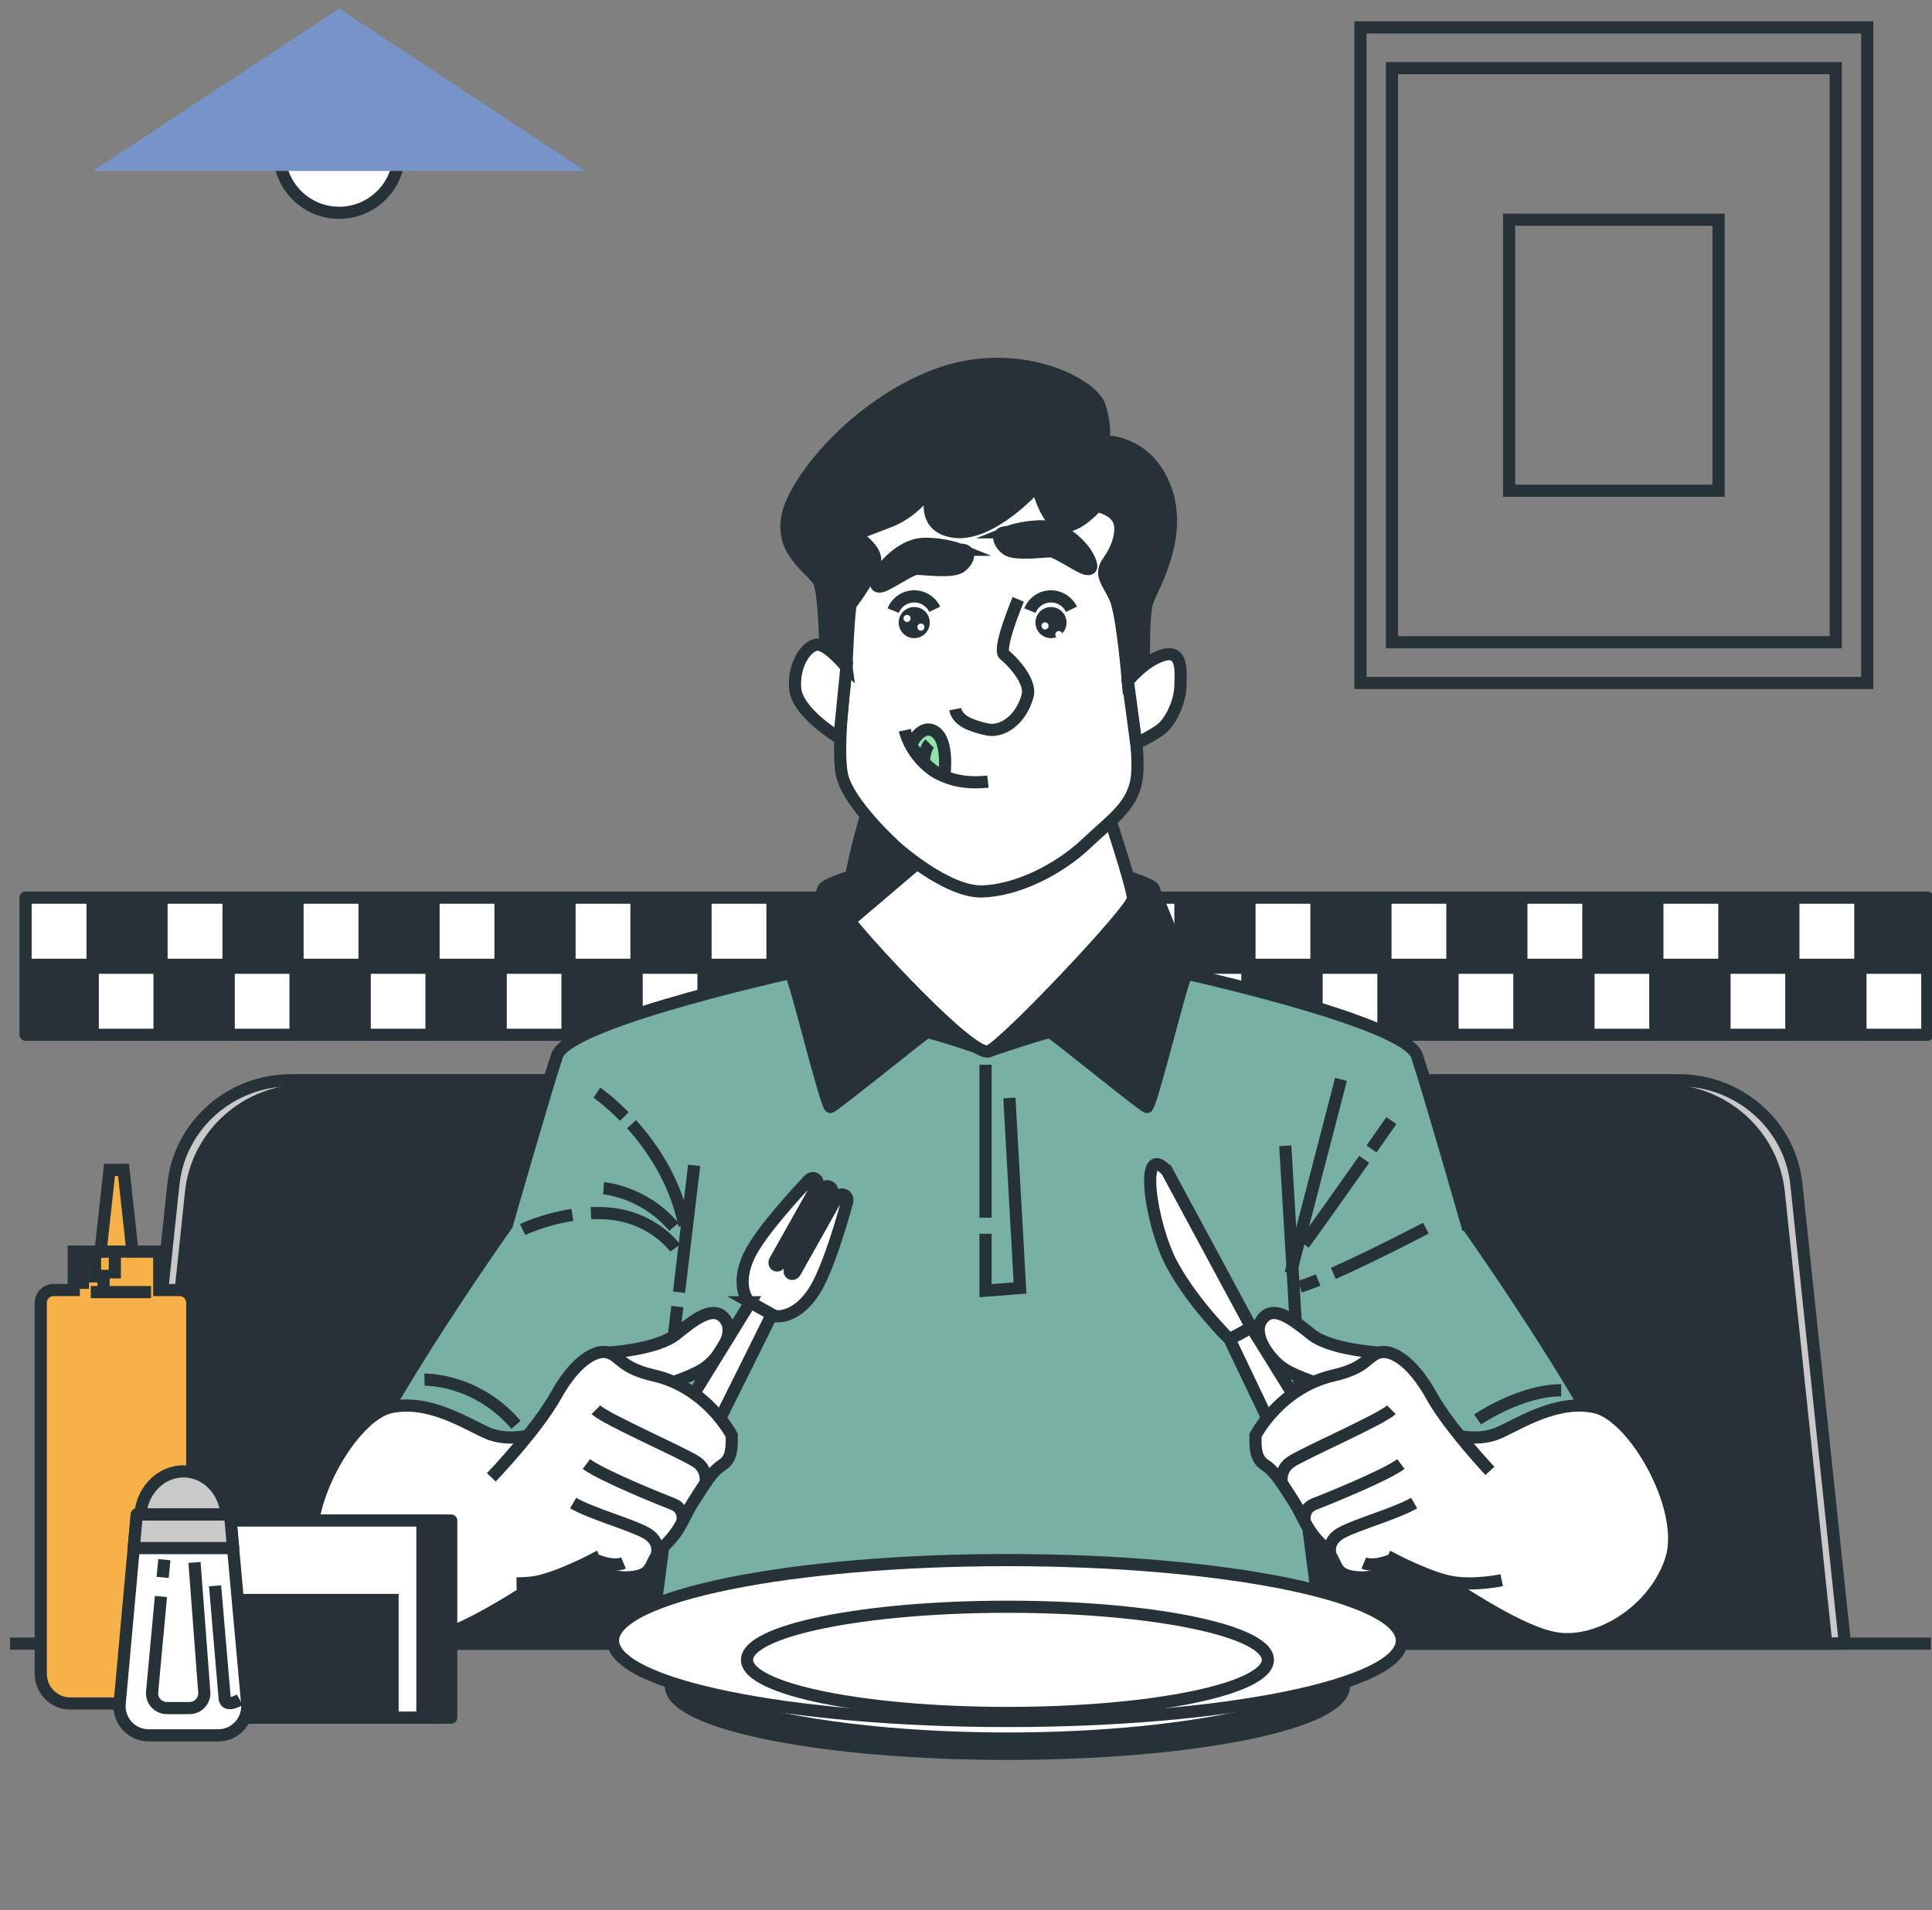 <svg width="178" height="176" viewBox="0 0 178 176" fill="none" xmlns="http://www.w3.org/2000/svg">
<rect x="0" y="0" width="178" height="176" fill="#808080" stroke="none"/>
<g id="Frame" clip-path="url(#clip0_513_3719)">
<g id="Lamp">
<g id="Group">
<path id="Vector" d="M36.698 14.965C37.187 11.95 35.143 9.109 32.134 8.62C29.124 8.13 26.289 10.178 25.8 13.193C25.312 16.208 27.355 19.049 30.365 19.538C33.374 20.027 36.21 17.98 36.698 14.965Z" fill="white" stroke="#263238" stroke-width="1.121" stroke-miterlimit="10"/>
<path id="Vector_2" d="M31.248 0.778L8.562 15.752H53.935L31.248 0.778Z" fill="#7793C7"/>
</g>
</g>
<g id="Tiles">
<g id="Group_2">
<g id="Group_3">
<path id="Vector_3" d="M177.568 82.719H171.398V88.905H177.568V82.719Z" fill="#263238" stroke="#263238" stroke-width="1.121" stroke-linecap="round" stroke-linejoin="round"/>
<path id="Vector_4" d="M177.568 89.173H171.398V95.355H177.568V89.173Z" fill="white" stroke="#263238" stroke-width="1.121" stroke-linecap="round" stroke-linejoin="round"/>
<path id="Vector_5" d="M165.228 95.351H171.398V89.169H165.228V95.351Z" fill="#263238" stroke="#263238" stroke-width="1.121" stroke-linecap="round" stroke-linejoin="round"/>
<path id="Vector_6" d="M165.228 88.904H171.398V82.719H165.228V88.904Z" fill="white" stroke="#263238" stroke-width="1.121" stroke-linecap="round" stroke-linejoin="round"/>
</g>
<g id="Group_4">
<path id="Vector_7" d="M165.041 82.719H158.871V88.905H165.041V82.719Z" fill="#263238" stroke="#263238" stroke-width="1.121" stroke-linecap="round" stroke-linejoin="round"/>
<path id="Vector_8" d="M165.041 89.173H158.871V95.355H165.041V89.173Z" fill="white" stroke="#263238" stroke-width="1.121" stroke-linecap="round" stroke-linejoin="round"/>
<path id="Vector_9" d="M152.697 95.351H158.871V89.169H152.697V95.351Z" fill="#263238" stroke="#263238" stroke-width="1.121" stroke-linecap="round" stroke-linejoin="round"/>
<path id="Vector_10" d="M152.697 88.904H158.871V82.719H152.697V88.904Z" fill="white" stroke="#263238" stroke-width="1.121" stroke-linecap="round" stroke-linejoin="round"/>
</g>
<g id="Group_5">
<path id="Vector_11" d="M152.51 82.719H146.34V88.905H152.51V82.719Z" fill="#263238" stroke="#263238" stroke-width="1.121" stroke-linecap="round" stroke-linejoin="round"/>
<path id="Vector_12" d="M152.51 89.173H146.34V95.355H152.51V89.173Z" fill="white" stroke="#263238" stroke-width="1.121" stroke-linecap="round" stroke-linejoin="round"/>
<path id="Vector_13" d="M140.167 95.351H146.34V89.169H140.167V95.351Z" fill="#263238" stroke="#263238" stroke-width="1.121" stroke-linecap="round" stroke-linejoin="round"/>
<path id="Vector_14" d="M140.167 88.904H146.34V82.719H140.167V88.904Z" fill="white" stroke="#263238" stroke-width="1.121" stroke-linecap="round" stroke-linejoin="round"/>
</g>
<g id="Group_6">
<path id="Vector_15" d="M139.983 82.719H133.813V88.905H139.983V82.719Z" fill="#263238" stroke="#263238" stroke-width="1.121" stroke-linecap="round" stroke-linejoin="round"/>
<path id="Vector_16" d="M139.983 89.173H133.813V95.355H139.983V89.173Z" fill="white" stroke="#263238" stroke-width="1.121" stroke-linecap="round" stroke-linejoin="round"/>
<path id="Vector_17" d="M127.643 95.351H133.813V89.169H127.643V95.351Z" fill="#263238" stroke="#263238" stroke-width="1.121" stroke-linecap="round" stroke-linejoin="round"/>
<path id="Vector_18" d="M127.643 88.904H133.813V82.719H127.643V88.904Z" fill="white" stroke="#263238" stroke-width="1.121" stroke-linecap="round" stroke-linejoin="round"/>
</g>
<g id="Group_7">
<path id="Vector_19" d="M127.459 82.719H121.286V88.905H127.459V82.719Z" fill="#263238" stroke="#263238" stroke-width="1.121" stroke-linecap="round" stroke-linejoin="round"/>
<path id="Vector_20" d="M127.459 89.173H121.286V95.355H127.459V89.173Z" fill="white" stroke="#263238" stroke-width="1.121" stroke-linecap="round" stroke-linejoin="round"/>
<path id="Vector_21" d="M115.116 95.351H121.286V89.169H115.116V95.351Z" fill="#263238" stroke="#263238" stroke-width="1.121" stroke-linecap="round" stroke-linejoin="round"/>
<path id="Vector_22" d="M115.116 88.904H121.286V82.719H115.116V88.904Z" fill="white" stroke="#263238" stroke-width="1.121" stroke-linecap="round" stroke-linejoin="round"/>
</g>
<g id="Group_8">
<path id="Vector_23" d="M114.925 82.719H108.755V88.905H114.925V82.719Z" fill="#263238" stroke="#263238" stroke-width="1.121" stroke-linecap="round" stroke-linejoin="round"/>
<path id="Vector_24" d="M114.925 89.173H108.755V95.355H114.925V89.173Z" fill="white" stroke="#263238" stroke-width="1.121" stroke-linecap="round" stroke-linejoin="round"/>
<path id="Vector_25" d="M102.585 95.351H108.755V89.169H102.585V95.351Z" fill="#263238" stroke="#263238" stroke-width="1.121" stroke-linecap="round" stroke-linejoin="round"/>
<path id="Vector_26" d="M102.585 88.904H108.755V82.719H102.585V88.904Z" fill="white" stroke="#263238" stroke-width="1.121" stroke-linecap="round" stroke-linejoin="round"/>
</g>
<g id="Group_9">
<path id="Vector_27" d="M102.399 82.719H96.229V88.905H102.399V82.719Z" fill="#263238" stroke="#263238" stroke-width="1.121" stroke-linecap="round" stroke-linejoin="round"/>
<path id="Vector_28" d="M102.399 89.173H96.229V95.355H102.399V89.173Z" fill="white" stroke="#263238" stroke-width="1.121" stroke-linecap="round" stroke-linejoin="round"/>
<path id="Vector_29" d="M90.059 95.351H96.229V89.169H90.059V95.351Z" fill="#263238" stroke="#263238" stroke-width="1.121" stroke-linecap="round" stroke-linejoin="round"/>
<path id="Vector_30" d="M90.059 88.904H96.229V82.719H90.059V88.904Z" fill="white" stroke="#263238" stroke-width="1.121" stroke-linecap="round" stroke-linejoin="round"/>
</g>
<g id="Group_10">
<path id="Vector_31" d="M89.868 82.719H83.698V88.905H89.868V82.719Z" fill="#263238" stroke="#263238" stroke-width="1.121" stroke-linecap="round" stroke-linejoin="round"/>
<path id="Vector_32" d="M89.868 89.173H83.698V95.355H89.868V89.173Z" fill="white" stroke="#263238" stroke-width="1.121" stroke-linecap="round" stroke-linejoin="round"/>
<path id="Vector_33" d="M77.524 95.351H83.698V89.169H77.524V95.351Z" fill="#263238" stroke="#263238" stroke-width="1.121" stroke-linecap="round" stroke-linejoin="round"/>
<path id="Vector_34" d="M77.524 88.904H83.698V82.719H77.524V88.904Z" fill="white" stroke="#263238" stroke-width="1.121" stroke-linecap="round" stroke-linejoin="round"/>
</g>
<g id="Group_11">
<path id="Vector_35" d="M77.341 82.719H71.171V88.905H77.341V82.719Z" fill="#263238" stroke="#263238" stroke-width="1.121" stroke-linecap="round" stroke-linejoin="round"/>
<path id="Vector_36" d="M77.341 89.173H71.171V95.355H77.341V89.173Z" fill="white" stroke="#263238" stroke-width="1.121" stroke-linecap="round" stroke-linejoin="round"/>
<path id="Vector_37" d="M65.001 95.351H71.171V89.169H65.001V95.351Z" fill="#263238" stroke="#263238" stroke-width="1.121" stroke-linecap="round" stroke-linejoin="round"/>
<path id="Vector_38" d="M65.001 88.904H71.171V82.719H65.001V88.904Z" fill="white" stroke="#263238" stroke-width="1.121" stroke-linecap="round" stroke-linejoin="round"/>
</g>
<g id="Group_12">
<path id="Vector_39" d="M64.814 82.719H58.64V88.905H64.814V82.719Z" fill="#263238" stroke="#263238" stroke-width="1.121" stroke-linecap="round" stroke-linejoin="round"/>
<path id="Vector_40" d="M64.814 89.173H58.64V95.355H64.814V89.173Z" fill="white" stroke="#263238" stroke-width="1.121" stroke-linecap="round" stroke-linejoin="round"/>
<path id="Vector_41" d="M52.471 95.351H58.64V89.169H52.471V95.351Z" fill="#263238" stroke="#263238" stroke-width="1.121" stroke-linecap="round" stroke-linejoin="round"/>
<path id="Vector_42" d="M52.471 88.904H58.64V82.719H52.471V88.904Z" fill="white" stroke="#263238" stroke-width="1.121" stroke-linecap="round" stroke-linejoin="round"/>
</g>
<g id="Group_13">
<path id="Vector_43" d="M52.287 82.719H46.113V88.905H52.287V82.719Z" fill="#263238" stroke="#263238" stroke-width="1.121" stroke-linecap="round" stroke-linejoin="round"/>
<path id="Vector_44" d="M52.287 89.173H46.113V95.355H52.287V89.173Z" fill="white" stroke="#263238" stroke-width="1.121" stroke-linecap="round" stroke-linejoin="round"/>
<path id="Vector_45" d="M39.943 95.351H46.113V89.169H39.943V95.351Z" fill="#263238" stroke="#263238" stroke-width="1.121" stroke-linecap="round" stroke-linejoin="round"/>
<path id="Vector_46" d="M39.943 88.904H46.113V82.719H39.943V88.904Z" fill="white" stroke="#263238" stroke-width="1.121" stroke-linecap="round" stroke-linejoin="round"/>
</g>
<g id="Group_14">
<path id="Vector_47" d="M39.756 82.719H33.586V88.905H39.756V82.719Z" fill="#263238" stroke="#263238" stroke-width="1.121" stroke-linecap="round" stroke-linejoin="round"/>
<path id="Vector_48" d="M39.756 89.173H33.586V95.355H39.756V89.173Z" fill="white" stroke="#263238" stroke-width="1.121" stroke-linecap="round" stroke-linejoin="round"/>
<path id="Vector_49" d="M27.412 95.351H33.586V89.169H27.412V95.351Z" fill="#263238" stroke="#263238" stroke-width="1.121" stroke-linecap="round" stroke-linejoin="round"/>
<path id="Vector_50" d="M27.412 88.904H33.586V82.719H27.412V88.904Z" fill="white" stroke="#263238" stroke-width="1.121" stroke-linecap="round" stroke-linejoin="round"/>
</g>
<g id="Group_15">
<path id="Vector_51" d="M27.229 82.719H21.056V88.905H27.229V82.719Z" fill="#263238" stroke="#263238" stroke-width="1.121" stroke-linecap="round" stroke-linejoin="round"/>
<path id="Vector_52" d="M27.229 89.173H21.056V95.355H27.229V89.173Z" fill="white" stroke="#263238" stroke-width="1.121" stroke-linecap="round" stroke-linejoin="round"/>
<path id="Vector_53" d="M14.882 95.351H21.056V89.169H14.882V95.351Z" fill="#263238" stroke="#263238" stroke-width="1.121" stroke-linecap="round" stroke-linejoin="round"/>
<path id="Vector_54" d="M14.882 88.904H21.056V82.719H14.882V88.904Z" fill="white" stroke="#263238" stroke-width="1.121" stroke-linecap="round" stroke-linejoin="round"/>
</g>
<g id="Group_16">
<path id="Vector_55" d="M14.699 82.719H8.529V88.905H14.699V82.719Z" fill="#263238" stroke="#263238" stroke-width="1.121" stroke-linecap="round" stroke-linejoin="round"/>
<path id="Vector_56" d="M14.699 89.173H8.529V95.355H14.699V89.173Z" fill="white" stroke="#263238" stroke-width="1.121" stroke-linecap="round" stroke-linejoin="round"/>
<path id="Vector_57" d="M2.355 95.351H8.529V89.169H2.355L2.355 95.351Z" fill="#263238" stroke="#263238" stroke-width="1.121" stroke-linecap="round" stroke-linejoin="round"/>
<path id="Vector_58" d="M2.355 88.904H8.529V82.719H2.355L2.355 88.904Z" fill="white" stroke="#263238" stroke-width="1.121" stroke-linecap="round" stroke-linejoin="round"/>
</g>
</g>
</g>
<g id="Couch">
<g id="Group_17">
<path id="Vector_59" d="M165.507 109.126C164.931 103.68 160.247 99.543 154.654 99.543H26.829C21.239 99.543 16.552 103.68 15.976 109.126L11.502 151.463H169.977L165.503 109.126H165.507Z" fill="#C9C9C9" stroke="#263238" stroke-width="1.121" stroke-linecap="round" stroke-linejoin="round"/>
<path id="Vector_60" d="M163.881 109.865C163.32 104.514 158.735 100.451 153.266 100.451H28.217C22.748 100.451 18.164 104.518 17.602 109.865L13.227 151.462H168.256L163.881 109.865Z" fill="#263238" stroke="#263238" stroke-width="1.121" stroke-miterlimit="10"/>
</g>
</g>
<g id="Picture">
<g id="Group_18">
<path id="Vector_61" d="M172.033 2.525H125.342V62.935H172.033V2.525Z" stroke="#263238" stroke-width="1.121" stroke-miterlimit="10"/>
<path id="Vector_62" d="M169.133 6.28H128.245V59.181H169.133V6.28Z" stroke="#263238" stroke-width="1.121" stroke-miterlimit="10"/>
<path id="Vector_63" d="M158.335 20.246H139.036V45.218H158.335V20.246Z" stroke="#263238" stroke-width="1.121" stroke-miterlimit="10"/>
</g>
</g>
<g id="Table">
<path id="Vector_64" d="M0.927 151.463H177.898" stroke="#263238" stroke-width="1.121" stroke-miterlimit="10"/>
</g>
<g id="Character">
<g id="Group_19">
<g id="Group_20">
<path id="Vector_65" d="M135.164 112.869C135.164 112.869 131.64 100.572 130.546 97.285C129.453 93.997 107.214 89.25 107.214 89.25L90.932 86.084L74.65 89.25C74.65 89.25 52.411 93.997 51.318 97.285C50.224 100.572 46.7 112.869 46.7 112.869C46.7 112.869 31.876 133.811 31.633 139.165C31.391 144.523 44.638 142.938 48.282 142.332C51.927 141.721 61.404 140.21 61.404 140.21L59.947 151.462H121.921L120.464 140.21C120.464 140.21 129.941 141.721 133.585 142.332C137.23 142.942 150.476 144.523 150.234 139.165C149.992 133.808 135.167 112.869 135.167 112.869H135.164Z" fill="#78B0A3" stroke="#263238" stroke-width="1.121" stroke-miterlimit="10"/>
<g id="Group_21">
<path id="Vector_66" d="M62.406 120.404L61.767 125.773" stroke="#263238" stroke-width="1.121" stroke-miterlimit="10"/>
<path id="Vector_67" d="M63.955 107.39L62.563 119.077" stroke="#263238" stroke-width="1.121" stroke-miterlimit="10"/>
<path id="Vector_68" d="M118.416 105.588L119.884 130.439" stroke="#263238" stroke-width="1.121" stroke-miterlimit="10"/>
<path id="Vector_69" d="M123.547 99.466L118.904 117.341" stroke="#263238" stroke-width="1.121" stroke-miterlimit="10"/>
<path id="Vector_70" d="M125.687 106.831C123.969 109.269 121.723 112.447 120.126 114.646" stroke="#263238" stroke-width="1.121" stroke-miterlimit="10"/>
<path id="Vector_71" d="M128.193 103.261C128.193 103.261 127.448 104.331 126.362 105.875" stroke="#263238" stroke-width="1.121" stroke-miterlimit="10"/>
<path id="Vector_72" d="M121.443 117.947C120.783 118.219 120.207 118.433 119.762 118.561" stroke="#263238" stroke-width="1.121" stroke-miterlimit="10"/>
<path id="Vector_73" d="M131.368 113.178C131.368 113.178 126.516 115.712 122.842 117.348" stroke="#263238" stroke-width="1.121" stroke-miterlimit="10"/>
<path id="Vector_74" d="M136.136 130.807C136.136 130.807 140.045 128.115 143.833 128.115" stroke="#263238" stroke-width="1.121" stroke-miterlimit="10"/>
<path id="Vector_75" d="M57.52 102.889C56.107 101.447 54.995 100.69 54.995 100.69" stroke="#263238" stroke-width="1.121" stroke-miterlimit="10"/>
<path id="Vector_76" d="M63.059 112.931C62.229 108.835 60.064 105.676 58.185 103.595" stroke="#263238" stroke-width="1.121" stroke-miterlimit="10"/>
<path id="Vector_77" d="M55.608 109.504C55.608 109.504 59.275 109.751 62.086 113.053" stroke="#263238" stroke-width="1.121" stroke-miterlimit="10"/>
<path id="Vector_78" d="M54.448 111.792C54.984 111.77 55.538 111.781 56.096 111.828C60.251 112.196 62.207 115.013 62.207 115.013" stroke="#263238" stroke-width="1.121" stroke-miterlimit="10"/>
<path id="Vector_79" d="M48.154 113.3C48.154 113.3 50.102 112.355 52.738 111.957" stroke="#263238" stroke-width="1.121" stroke-miterlimit="10"/>
<path id="Vector_80" d="M39.11 127.133C39.11 127.133 43.874 127.012 47.541 131.296" stroke="#263238" stroke-width="1.121" stroke-miterlimit="10"/>
<path id="Vector_81" d="M90.799 113.693V118.933L93.978 118.687L92.998 101.179" stroke="#263238" stroke-width="1.121" stroke-miterlimit="10"/>
<path id="Vector_82" d="M90.799 98.12V112.211" stroke="#263238" stroke-width="1.121" stroke-miterlimit="10"/>
</g>
</g>
<path id="Vector_83" d="M133.332 132.032C133.332 132.032 135.898 133.01 138.097 132.032C140.035 131.168 143.452 128.925 146.946 129.671C150.561 130.44 155.439 139.037 153.982 143.663C152.525 148.289 147.43 151.584 143.422 150.977C139.414 150.371 131.879 144.766 130.785 144.281C129.691 143.796 132.239 132.278 133.332 132.032Z" fill="white" stroke="#263238" stroke-width="1.121" stroke-miterlimit="10"/>
<g id="Group_22">
<path id="Vector_84" d="M127.052 124.644C127.052 124.644 122.586 124.38 120.835 122.978C119.084 121.574 117.333 120.173 116.28 121.574C115.23 122.978 117.069 125.347 118.295 126.137C119.521 126.928 122.149 127.715 122.149 127.715L127.842 126.663C127.842 126.663 128.018 124.909 127.052 124.644Z" fill="white" stroke="#263238" stroke-width="1.121" stroke-miterlimit="10"/>
<g id="Group_23">
<path id="Vector_85" d="M107.511 107.894L115.289 122.331L113.285 123.416C113.285 123.416 109.93 120.147 107.974 116.517C106.018 112.888 104.872 105.033 107.508 107.894H107.511Z" fill="white" stroke="#263238" stroke-width="1.121" stroke-miterlimit="10"/>
<path id="Vector_86" d="M113.285 123.412C113.285 123.412 120.75 139.114 120.996 139.383C121.239 139.651 122.872 140.464 123.679 139.927C124.487 139.39 124.527 138.173 124.549 137.662C124.571 137.151 115.293 122.327 115.293 122.327L113.289 123.412H113.285Z" fill="white" stroke="#263238" stroke-width="1.121" stroke-miterlimit="10"/>
</g>
<g id="Vector_87">
<path d="M137.267 135.544C136.067 134.238 133.226 131.046 131.868 128.594C130.117 125.435 128.19 124.295 127.052 124.644C125.914 124.994 125.914 126.049 122.85 126.751C117.909 127.884 115.67 132.278 115.67 132.278C115.67 133.157 115.582 134.385 116.548 135C117.509 135.614 118.21 136.842 119.176 138.335C120.137 139.828 120.313 140.968 121.892 142.457C123.466 143.95 122.593 145.178 125.133 145.351C127.672 145.528 128.373 143.685 128.373 143.685C128.373 143.685 131.703 145.439 133.802 145.792C135.905 146.142 138.357 145.616 138.357 145.616" fill="white"/>
<path d="M137.267 135.544C136.067 134.238 133.226 131.046 131.868 128.594C130.117 125.435 128.19 124.295 127.052 124.644C125.914 124.994 125.914 126.049 122.85 126.751C117.909 127.884 115.67 132.278 115.67 132.278C115.67 133.157 115.582 134.385 116.548 135C117.509 135.614 118.21 136.842 119.176 138.335C120.137 139.828 120.313 140.968 121.892 142.457C123.466 143.95 122.593 145.178 125.133 145.351C127.672 145.528 128.373 143.685 128.373 143.685C128.373 143.685 131.703 145.439 133.802 145.792C135.905 146.142 138.357 145.616 138.357 145.616" stroke="#263238" stroke-width="1.121" stroke-miterlimit="10"/>
</g>
<path id="Vector_88" d="M118.118 136.838C118.118 136.838 117.77 135.521 118.908 134.731C120.045 133.94 127.313 130.781 128.19 129.906" stroke="#263238" stroke-width="1.121" stroke-miterlimit="10"/>
<path id="Vector_89" d="M120.222 140.173C120.222 140.173 119.958 139.033 121.099 138.596C122.237 138.158 127.665 135.963 129.067 134.911" stroke="#263238" stroke-width="1.121" stroke-miterlimit="10"/>
<path id="Vector_90" d="M122.585 143.244C122.585 143.244 122.148 142.016 123.635 141.225C125.125 140.434 128.626 139.471 130.289 138.504" stroke="#263238" stroke-width="1.121" stroke-miterlimit="10"/>
<path id="Vector_91" d="M128.366 143.682C128.366 143.682 126.704 144.472 125.65 144.031" stroke="#263238" stroke-width="1.121" stroke-miterlimit="10"/>
</g>
<path id="Vector_92" d="M49.619 132.032C49.619 132.032 47.053 133.01 44.855 132.032C42.917 131.168 39.499 128.925 36.005 129.671C32.39 130.44 27.512 139.037 28.969 143.663C30.426 148.289 35.521 151.584 39.529 150.977C43.541 150.367 51.072 144.766 52.166 144.281C53.26 143.796 50.712 132.278 49.619 132.032Z" fill="white" stroke="#263238" stroke-width="1.121" stroke-miterlimit="10"/>
<g id="Group_24">
<path id="Vector_93" d="M56.041 124.644C56.041 124.644 60.508 124.38 62.259 122.979C64.01 121.574 65.761 120.173 66.814 121.574C67.867 122.975 66.025 125.347 64.799 126.137C63.573 126.928 60.945 127.715 60.945 127.715L55.252 126.663C55.252 126.663 55.076 124.909 56.041 124.644Z" fill="white" stroke="#263238" stroke-width="1.121" stroke-miterlimit="10"/>
<path id="Vector_94" d="M77.844 110.156L77.785 110.122C77.558 109.994 77.253 110.1 77.106 110.361L73.249 117.231C73.168 117.374 72.999 117.437 72.871 117.363C72.746 117.293 72.709 117.117 72.79 116.973L76.614 110.167C76.779 109.872 76.706 109.516 76.449 109.369C76.192 109.221 75.847 109.347 75.682 109.641L71.858 116.451C71.777 116.594 71.608 116.657 71.479 116.583C71.355 116.514 71.318 116.337 71.399 116.194L75.256 109.324C75.403 109.063 75.337 108.747 75.109 108.618C74.926 108.515 74.687 108.56 74.522 108.736C73.505 109.806 70 113.583 68.991 115.76C67.809 118.315 68.822 119.694 68.822 119.694L69.751 121.368L71.663 121.294C71.663 121.294 73.362 121.445 74.93 119.11C76.266 117.117 77.668 112.156 78.053 110.729C78.115 110.498 78.031 110.27 77.847 110.163L77.844 110.156Z" fill="white" stroke="#263238" stroke-width="1.121" stroke-miterlimit="10"/>
<path id="Vector_95" d="M69.13 120.007C69.13 120.007 58.145 137.772 58.049 138.121C57.954 138.471 58.141 140.287 59.022 140.684C59.903 141.081 60.952 140.464 61.397 140.21C61.841 139.956 71.112 121.125 71.112 121.125L69.126 120.007H69.13Z" fill="white" stroke="#263238" stroke-width="1.121" stroke-miterlimit="10"/>
<g id="Vector_96">
<path d="M45.269 136.136C45.269 136.136 49.472 131.749 51.222 128.59C52.973 125.431 54.9 124.291 56.038 124.64C57.176 124.99 57.176 126.045 60.24 126.748C65.181 127.88 67.42 132.275 67.42 132.275C67.42 133.153 67.508 134.382 66.543 134.996C65.581 135.61 64.88 136.838 63.914 138.331C62.949 139.824 62.777 140.964 61.199 142.453C59.624 143.946 60.497 145.174 57.958 145.347C55.418 145.524 54.717 143.681 54.717 143.681C54.717 143.681 51.388 145.436 49.288 145.789C48.778 145.873 48.187 145.91 47.589 145.91" fill="white"/>
<path d="M45.269 136.136C45.269 136.136 49.472 131.749 51.222 128.59C52.973 125.431 54.9 124.291 56.038 124.64C57.176 124.99 57.176 126.045 60.24 126.748C65.181 127.88 67.42 132.275 67.42 132.275C67.42 133.153 67.508 134.382 66.543 134.996C65.581 135.61 64.88 136.838 63.914 138.331C62.949 139.824 62.777 140.964 61.199 142.453C59.624 143.946 60.497 145.174 57.958 145.347C55.418 145.524 54.717 143.681 54.717 143.681C54.717 143.681 51.388 145.436 49.288 145.789C48.778 145.873 48.187 145.91 47.589 145.91" stroke="#263238" stroke-width="1.121" stroke-miterlimit="10"/>
</g>
<path id="Vector_97" d="M64.975 136.838C64.975 136.838 65.324 135.521 64.186 134.731C63.048 133.94 55.781 130.781 54.904 129.906" stroke="#263238" stroke-width="1.121" stroke-miterlimit="10"/>
<path id="Vector_98" d="M62.872 140.173C62.872 140.173 63.136 139.033 61.995 138.596C60.857 138.158 55.429 135.963 54.027 134.911" stroke="#263238" stroke-width="1.121" stroke-miterlimit="10"/>
<path id="Vector_99" d="M60.508 143.244C60.508 143.244 60.945 142.016 59.459 141.225C57.972 140.435 54.467 139.471 52.804 138.504" stroke="#263238" stroke-width="1.121" stroke-miterlimit="10"/>
<path id="Vector_100" d="M54.727 143.682C54.727 143.682 56.39 144.472 57.444 144.031" stroke="#263238" stroke-width="1.121" stroke-miterlimit="10"/>
</g>
<path id="Vector_101" d="M106.308 81.895C106.216 81.436 102.457 80.332 102.457 80.332L91.087 79.045L79.716 80.332C79.716 80.332 75.957 81.436 75.865 81.895C75.774 82.355 72.566 89.614 72.933 89.978C73.3 90.346 76.141 102.106 76.508 102.014C76.875 101.922 85.126 95.214 85.401 95.122C85.676 95.031 91.087 96.869 91.087 96.869C91.087 96.869 96.497 95.031 96.772 95.122C97.047 95.214 105.298 101.922 105.665 102.014C106.032 102.106 108.873 90.346 109.24 89.978C109.607 89.61 106.399 82.351 106.308 81.895Z" fill="#263238" stroke="#263238" stroke-width="1.121" stroke-miterlimit="10"/>
<g id="Group_25">
<path id="Vector_102" d="M80.086 74.18C80.086 74.18 77.246 83.366 78.343 84.929C79.444 86.492 89.53 97.516 91.09 96.873C92.65 96.229 104.384 83.826 104.384 82.818C104.384 81.811 101.998 74.644 101.998 74.644L80.083 74.184L80.086 74.18Z" fill="white" stroke="#263238" stroke-width="1.121" stroke-miterlimit="10"/>
<path id="Vector_103" d="M78.299 84.848L85.222 78.957L83.185 74.247L80.087 74.18C80.087 74.18 77.331 83.087 78.299 84.848Z" fill="#263238" stroke="#263238" stroke-width="1.121" stroke-miterlimit="10"/>
</g>
<g id="Group_26">
<path id="Vector_104" d="M77.983 61.475C77.983 61.475 77.051 68.58 77.554 71.309C78.057 74.037 82.641 78.126 82.641 78.126C82.641 78.126 87.225 82.215 90.448 82.146C93.67 82.072 97.539 80.138 100.046 77.766C102.553 75.398 104.56 74.177 104.773 71.309C104.986 68.44 103.914 62.77 103.914 62.77C103.914 62.77 104.56 56.096 104.56 52.293C104.56 48.491 104.847 46.84 100.479 44.185C96.108 41.53 88.157 42.39 83.933 43.468C79.708 44.545 76.269 48.421 76.555 50.859C76.842 53.301 77.987 61.479 77.987 61.479L77.983 61.475Z" fill="white" stroke="#263238" stroke-width="1.121" stroke-miterlimit="10"/>
<path id="Vector_105" d="M86.15 44.394C86.15 44.394 84.575 47.049 81.925 48.053C79.275 49.057 78.772 49.274 78.772 49.274C78.772 49.274 80.563 50.421 80.633 51.499C80.706 52.576 78.629 55.375 78.412 55.661C78.196 55.948 77.983 61.475 77.983 61.475C77.41 61.402 76.049 60.041 76.049 60.041C76.049 60.041 75.975 54.801 75.476 53.654C74.973 52.506 71.894 50.999 72.54 47.627C73.186 44.255 78.842 37.363 86.223 34.565C93.6 31.766 100.692 35.282 101.338 37.507C101.984 39.731 101.624 40.665 101.624 40.665C101.624 40.665 105.636 40.449 107.353 44.971C109.071 49.495 106.135 54.157 105.705 55.448C105.276 56.739 105.419 61.262 105.419 61.262L103.914 62.77C103.914 62.77 103.411 56.669 102.769 55.161C102.123 53.654 101.194 53.006 102.123 51.716C103.055 50.425 103.554 48.7 102.982 47.77C102.409 46.836 101.048 46.623 101.048 46.623C101.048 46.623 99.33 48.63 97.895 48.487C96.463 48.344 95.531 44.755 95.531 44.755C95.531 44.755 91.306 49.565 87.794 48.987C84.285 48.413 86.146 44.394 86.146 44.394H86.15Z" fill="#263238" stroke="#263238" stroke-width="1.121" stroke-miterlimit="10"/>
<path id="Vector_106" d="M93.814 55.232C93.814 55.232 91.879 59.825 92.525 60.328C93.171 60.832 95.058 62.759 94.672 64.131C94.023 66.462 92.235 67.503 90.947 67.216C89.659 66.929 88.224 66.499 88.011 65.352" stroke="#263238" stroke-width="1.121" stroke-miterlimit="10"/>
<g id="Group_27">
<path id="Vector_107" d="M83.356 67.289C83.356 67.289 84.575 72.743 91.02 72.025" stroke="#263238" stroke-width="1.121" stroke-miterlimit="10"/>
<path id="Vector_108" d="M83.929 68.654C83.929 68.654 84.862 66.572 86.15 67.433C87.438 68.293 87.009 71.452 87.009 71.452C87.009 71.452 85.72 71.452 83.929 68.654Z" fill="#92E3A9" stroke="#263238" stroke-width="1.121" stroke-miterlimit="10"/>
<path id="Vector_109" d="M85.118 70.161C85.118 70.161 85.173 69.003 85.654 68.521" stroke="#263238" stroke-width="1.121" stroke-miterlimit="10"/>
</g>
<path id="Vector_110" d="M82.292 56.269C82.6 55.5 83.353 54.956 84.234 54.956C85.063 54.956 85.783 55.441 86.12 56.144" stroke="#263238" stroke-width="1.121" stroke-miterlimit="10"/>
<path id="Vector_111" d="M85.662 57.372C85.662 58.162 85.023 58.806 84.23 58.806C83.437 58.806 82.799 58.166 82.799 57.372C82.799 56.577 83.437 55.938 84.23 55.938C85.023 55.938 85.662 56.577 85.662 57.372Z" fill="#263238"/>
<g id="Group_28">
<path id="Vector_112" d="M83.57 57.313C83.75 57.313 83.896 57.167 83.896 56.986C83.896 56.805 83.75 56.659 83.57 56.659C83.389 56.659 83.243 56.805 83.243 56.986C83.243 57.167 83.389 57.313 83.57 57.313Z" fill="white"/>
<path id="Vector_113" d="M84.843 58.115C85.024 58.115 85.17 57.968 85.17 57.787C85.17 57.607 85.024 57.46 84.843 57.46C84.663 57.46 84.517 57.607 84.517 57.787C84.517 57.968 84.663 58.115 84.843 58.115Z" fill="white"/>
</g>
<path id="Vector_114" d="M94.889 56.269C95.198 55.5 95.95 54.956 96.831 54.956C97.66 54.956 98.38 55.441 98.717 56.144" stroke="#263238" stroke-width="1.121" stroke-miterlimit="10"/>
<path id="Vector_115" d="M98.262 57.372C98.262 58.162 97.623 58.806 96.831 58.806C96.038 58.806 95.399 58.166 95.399 57.372C95.399 56.577 96.038 55.938 96.831 55.938C97.623 55.938 98.262 56.577 98.262 57.372Z" fill="#263238"/>
<g id="Group_29">
<path id="Vector_116" d="M96.283 58.001C96.464 58.001 96.61 57.854 96.61 57.673C96.61 57.493 96.464 57.346 96.283 57.346C96.103 57.346 95.957 57.493 95.957 57.673C95.957 57.854 96.103 58.001 96.283 58.001Z" fill="white"/>
<path id="Vector_117" d="M97.553 58.802C97.734 58.802 97.88 58.656 97.88 58.475C97.88 58.294 97.734 58.148 97.553 58.148C97.373 58.148 97.227 58.294 97.227 58.475C97.227 58.656 97.373 58.802 97.553 58.802Z" fill="white"/>
</g>
<path id="Vector_118" d="M88.473 50.66C88.473 50.66 87.119 50.109 85.21 50.109C83.302 50.109 81.547 51.918 81.044 52.874C80.542 53.83 80.644 54.132 81.195 54.033C81.746 53.933 83.856 52.473 84.406 52.422C84.957 52.37 87.721 52.823 88.521 52.22C89.325 51.617 89.523 50.609 88.47 50.66H88.473Z" fill="#263238" stroke="#263238" stroke-width="1.121" stroke-miterlimit="10"/>
<path id="Vector_119" d="M92.786 49.05C92.786 49.05 94.14 48.498 96.049 48.498C97.957 48.498 99.712 50.308 100.215 51.264C100.717 52.22 100.615 52.521 100.064 52.422C99.513 52.323 97.403 50.863 96.853 50.811C96.302 50.76 93.538 51.212 92.738 50.609C91.934 50.006 91.736 48.998 92.789 49.05H92.786Z" fill="#263238" stroke="#263238" stroke-width="1.121" stroke-miterlimit="10"/>
<path id="Vector_120" d="M77.983 61.475C77.983 61.475 76.177 59.258 75.223 59.409C74.269 59.559 73.065 61.269 73.267 63.483C73.469 65.697 77.334 68.01 77.334 68.01L77.987 61.475H77.983Z" fill="white" stroke="#263238" stroke-width="1.121" stroke-miterlimit="10"/>
<path id="Vector_121" d="M103.914 62.766C103.914 62.766 105.438 60.865 107.196 60.365C108.954 59.861 108.803 61.773 108.752 63.281C108.7 64.789 107.798 66.602 106.895 67.252C105.992 67.903 104.685 68.51 104.685 68.51L103.914 62.766Z" fill="white" stroke="#263238" stroke-width="1.121" stroke-miterlimit="10"/>
</g>
</g>
</g>
<g id="Ketchup">
<g id="Group_30">
<g id="Group_31">
<path id="Vector_122" d="M14.673 118.874V115.337H12.207L11.381 107.802H10.089L9.263 115.337H6.796V118.874H4.939C4.286 118.874 3.757 119.404 3.757 120.059V154.246C3.757 155.758 4.98 156.979 6.484 156.979H14.989C16.497 156.979 17.716 155.754 17.716 154.246V120.059C17.716 119.404 17.187 118.874 16.534 118.874H14.677H14.673Z" fill="#F7B149" stroke="#263238" stroke-width="1.121" stroke-miterlimit="10"/>
<path id="Vector_123" d="M7.637 115.554V118.772" stroke="#263238" stroke-width="1.121" stroke-miterlimit="10"/>
<path id="Vector_124" d="M8.367 119.066H13.917" stroke="#263238" stroke-width="1.121" stroke-miterlimit="10"/>
<path id="Vector_125" d="M9.263 115.333H12.207" stroke="#263238" stroke-width="1.121" stroke-miterlimit="10"/>
<path id="Vector_126" d="M8.752 115.388V118.179" stroke="#263238" stroke-width="1.121" stroke-miterlimit="10"/>
<path id="Vector_127" d="M9.542 117.014V119.014" stroke="#263238" stroke-width="1.121" stroke-miterlimit="10"/>
<path id="Vector_128" d="M10.581 115.348V117.805" stroke="#263238" stroke-width="1.121" stroke-miterlimit="10"/>
</g>
<g id="Group_32">
<path id="Vector_129" d="M41.573 140.118H19.176V158.28H41.573V140.118Z" fill="white" stroke="#263238" stroke-width="1.121" stroke-linecap="round" stroke-linejoin="round"/>
<path id="Vector_130" d="M40.689 140.118H18.292V158.28H40.689V140.118Z" fill="white" stroke="#263238" stroke-width="1.121" stroke-linecap="round" stroke-linejoin="round"/>
<path id="Vector_131" d="M39.804 140.118H17.408V158.28H39.804V140.118Z" fill="white" stroke="#263238" stroke-width="1.121" stroke-linecap="round" stroke-linejoin="round"/>
<path id="Vector_132" d="M38.919 140.118H16.523V158.28H38.919V140.118Z" fill="white" stroke="#263238" stroke-width="1.121" stroke-linecap="round" stroke-linejoin="round"/>
<path id="Vector_133" d="M36.728 146.877H19.977V158.284H36.728V146.877Z" fill="#263238"/>
</g>
<g id="Group_33">
<path id="Vector_134" d="M16.901 144.251C19.101 144.251 20.883 142.312 20.883 139.919C20.883 137.527 19.101 135.588 16.901 135.588C14.702 135.588 12.919 137.527 12.919 139.919C12.919 142.312 14.702 144.251 16.901 144.251Z" fill="#C9C9C9" stroke="#263238" stroke-width="1.121" stroke-linecap="round" stroke-linejoin="round"/>
<path id="Vector_135" d="M21.199 139.563H12.603L11.025 156.982C10.882 158.556 12.118 159.913 13.697 159.913H20.102C21.68 159.913 22.917 158.556 22.774 156.982L21.195 139.563H21.199Z" fill="white" stroke="#263238" stroke-width="1.121" stroke-linecap="round" stroke-linejoin="round"/>
<path id="Vector_136" d="M14.827 147.116L14.016 155.908C13.942 156.706 14.57 157.398 15.37 157.398H17.462C18.255 157.398 18.879 156.721 18.82 155.93L17.921 143.979" stroke="#263238" stroke-width="1.121" stroke-miterlimit="10"/>
<path id="Vector_137" d="M15.139 143.725L14.988 145.358" stroke="#263238" stroke-width="1.121" stroke-miterlimit="10"/>
<path id="Vector_138" d="M19.815 146.131L20.7 156.512C20.7 156.512 20.7 157.398 22.091 156.637" stroke="#263238" stroke-width="1.121" stroke-miterlimit="10"/>
<path id="Vector_139" d="M21.478 142.655L21.199 139.563H12.603L12.32 142.655H21.478Z" fill="#C9C9C9" stroke="#263238" stroke-width="1.121" stroke-linecap="round" stroke-linejoin="round"/>
</g>
</g>
</g>
<g id="Dish">
<g id="Group_34">
<path id="Vector_140" d="M92.819 161.616C109.944 161.616 123.826 158.814 123.826 155.357C123.826 151.9 109.944 149.098 92.819 149.098C75.694 149.098 61.812 151.9 61.812 155.357C61.812 158.814 75.694 161.616 92.819 161.616Z" fill="#263238" stroke="#263238" stroke-width="1.121" stroke-miterlimit="10"/>
<g id="Group_35">
<path id="Vector_141" d="M92.819 160.207C110.268 160.207 124.414 156.888 124.414 152.794C124.414 148.699 110.268 145.38 92.819 145.38C75.37 145.38 61.224 148.699 61.224 152.794C61.224 156.888 75.37 160.207 92.819 160.207Z" fill="white" stroke="#263238" stroke-width="1.121" stroke-miterlimit="10"/>
<path id="Vector_142" d="M92.819 158.589C112.889 158.589 129.159 155.27 129.159 151.176C129.159 147.082 112.889 143.762 92.819 143.762C72.749 143.762 56.478 147.082 56.478 151.176C56.478 155.27 72.749 158.589 92.819 158.589Z" fill="white" stroke="#263238" stroke-width="1.121" stroke-miterlimit="10"/>
<path id="Vector_143" d="M92.819 157.85C106.07 157.85 116.812 155.658 116.812 152.955C116.812 150.252 106.07 148.061 92.819 148.061C79.568 148.061 68.826 150.252 68.826 152.955C68.826 155.658 79.568 157.85 92.819 157.85Z" fill="white" stroke="#263238" stroke-width="1.121" stroke-miterlimit="10"/>
</g>
</g>
</g>
</g>
<defs>
<clipPath id="clip0_513_3719">
<rect width="177.841" height="175.469" fill="white" transform="translate(0.157 0.41)"/>
</clipPath>
</defs>
</svg>
